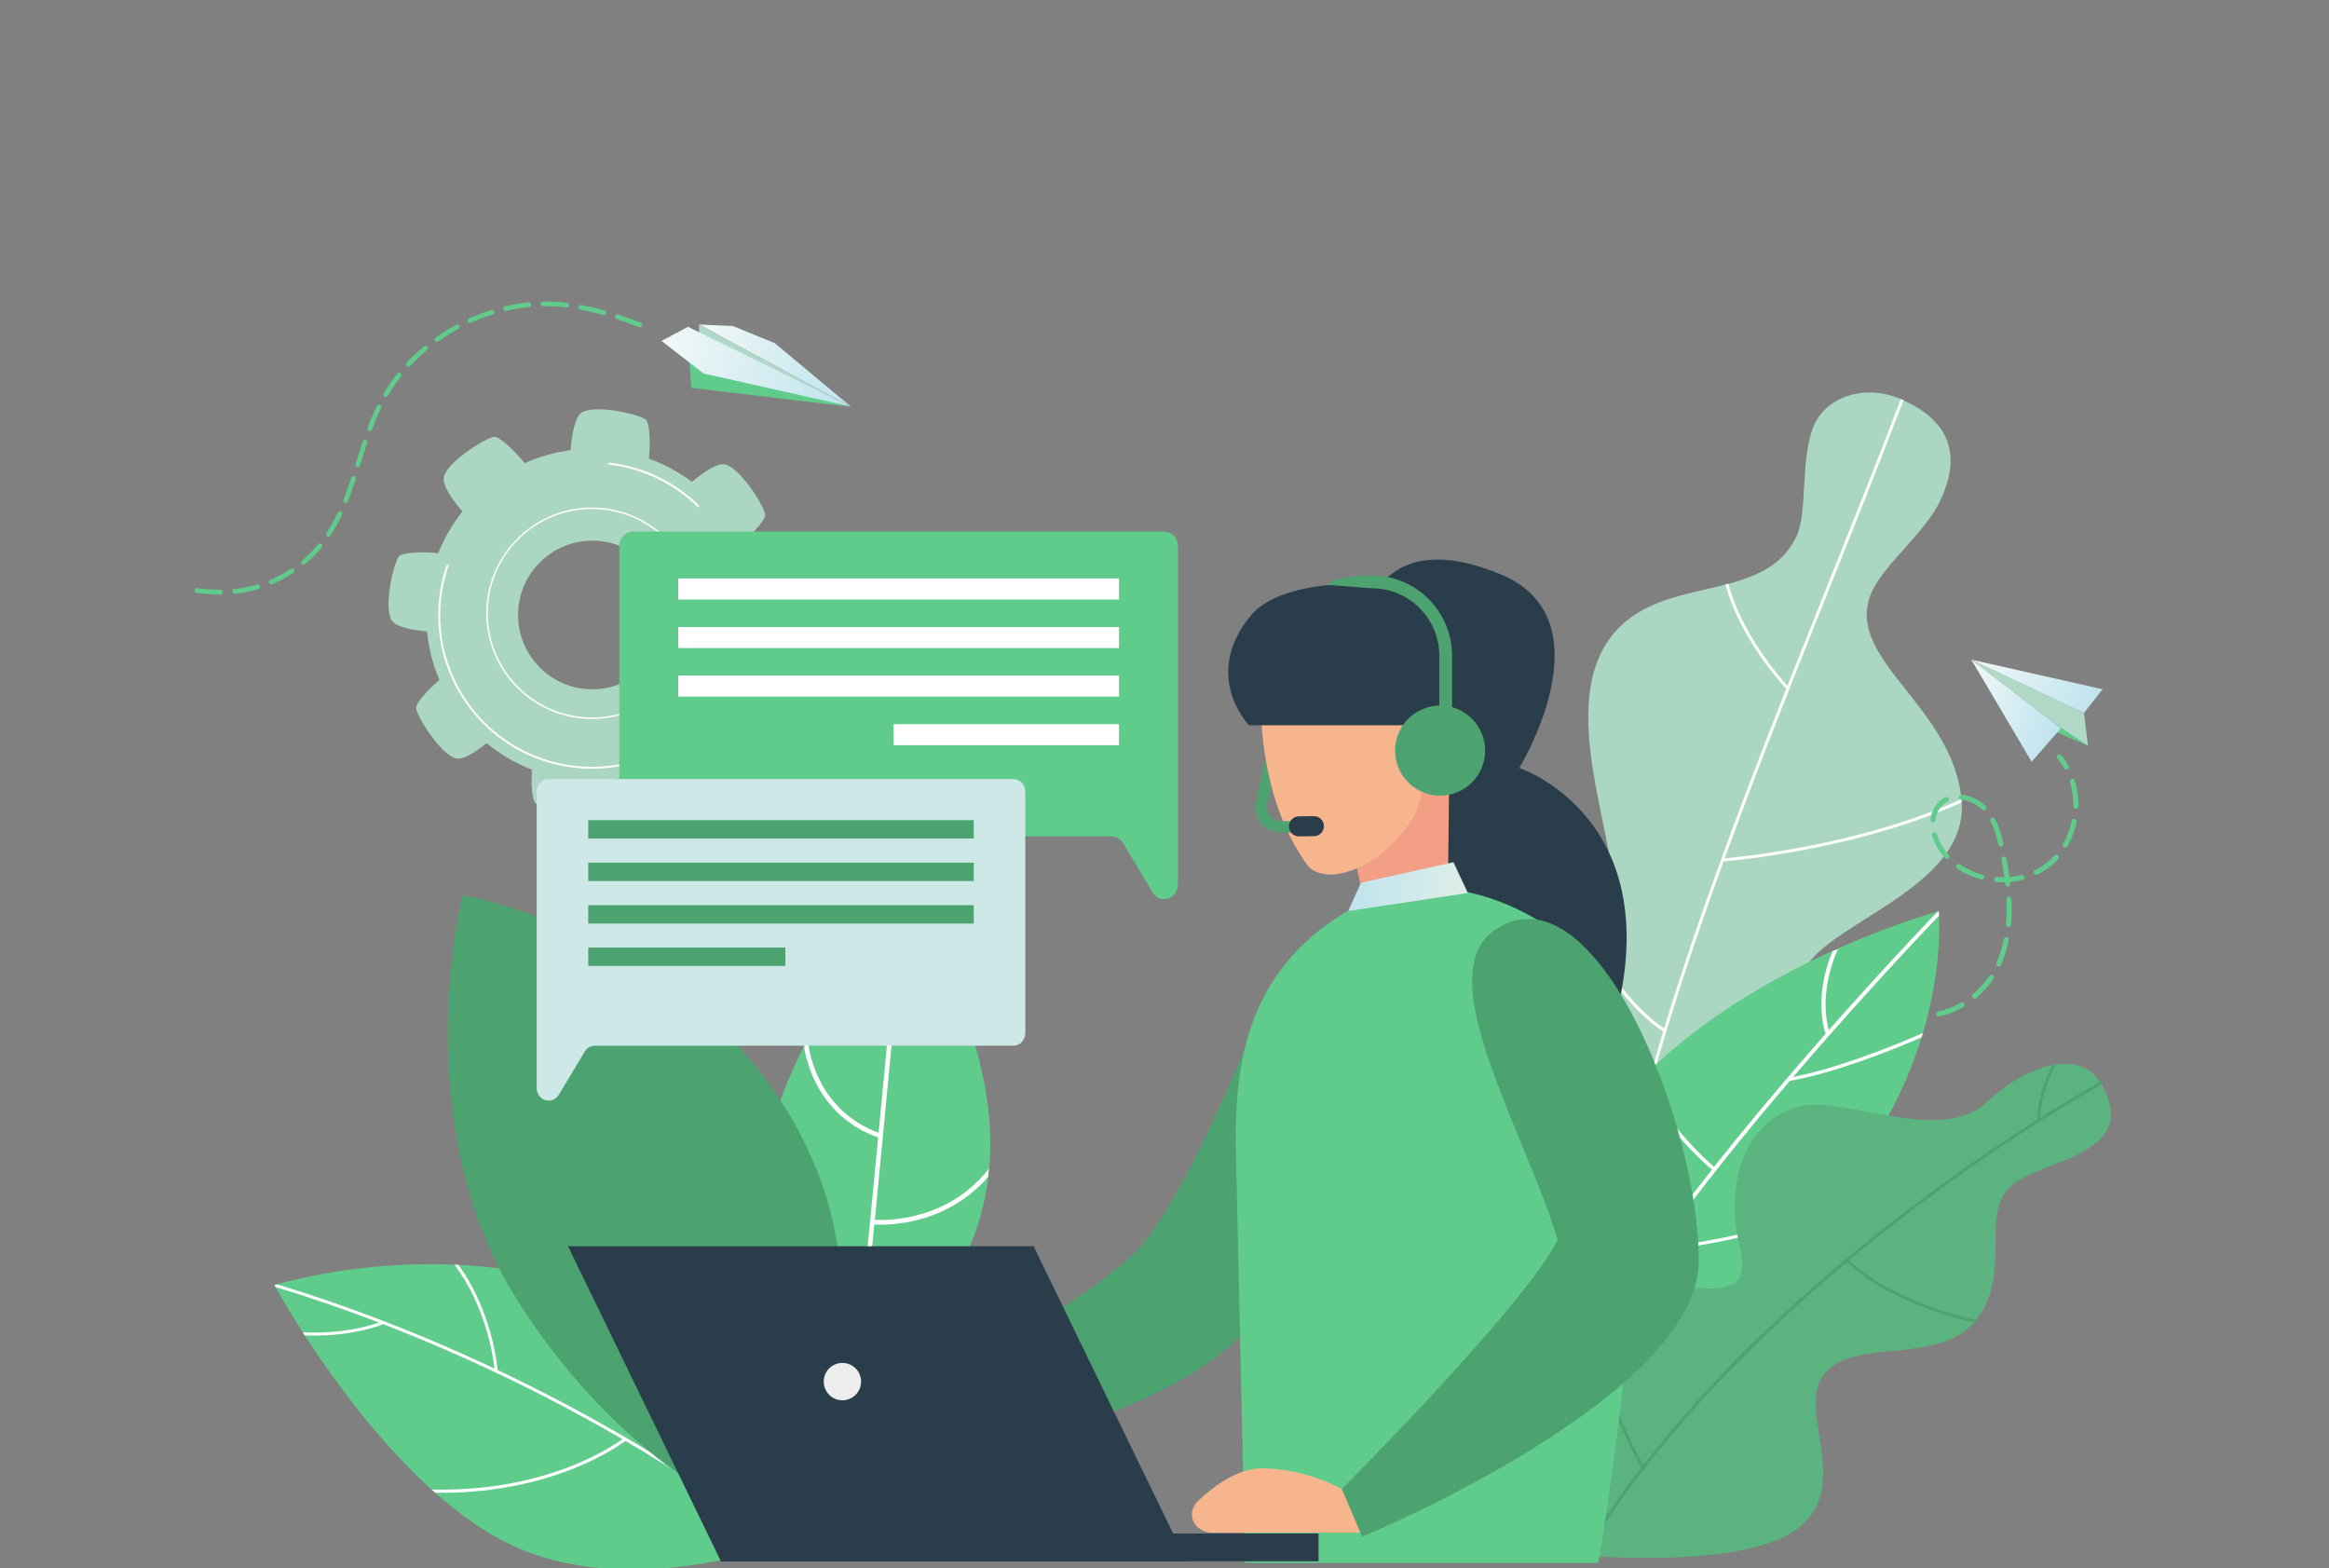 <?xml version="1.0" encoding="UTF-8"?> <svg xmlns="http://www.w3.org/2000/svg" width="750" height="505" viewBox="0 0 750 505" fill="none"><rect x="0" y="0" width="750" height="505" fill="#808080" stroke="none"/><g clip-path="url(#clip0)"><path d="M276.513 439.111C276.513 439.111 311.777 425.05 318.11 380.102C324.469 335.154 291.014 287.834 291.014 287.834C291.014 287.834 251.471 335.276 246.58 372.985C241.713 410.719 276.513 439.111 276.513 439.111Z" fill="#60CC8C"></path><path d="M262.596 348.408C260.151 343.493 259.246 339.14 258.953 337.184C259.271 336.572 259.564 335.961 259.882 335.35C260.102 335.472 260.249 335.692 260.273 335.936C260.273 335.985 260.787 341.488 263.941 347.797C266.754 353.422 272.329 360.88 282.943 364.744C286.88 323.758 289.497 295.366 290.035 289.57C290.573 288.91 290.866 288.543 290.866 288.543C290.866 288.543 291.111 288.885 291.527 289.497C291.184 293.336 289.692 309.33 287.394 333.54C290.988 331.51 301.651 324.907 306.004 316.03C306.248 316.593 306.517 317.18 306.762 317.767C301.406 327.475 289.497 334.127 287.222 335.325C286.367 344.447 285.388 354.669 284.312 365.82C284.312 365.82 284.312 365.82 284.312 365.845C283.505 374.331 282.625 383.33 281.72 392.794C285.706 393.014 305.246 393.112 318.329 376.458C318.378 376.409 318.402 376.36 318.451 376.336C318.378 377.216 318.28 378.072 318.182 378.953C310.503 387.854 301.113 391.547 294.437 393.087C288.274 394.506 283.383 394.384 281.549 394.286C280.179 408.47 278.688 423.632 277.123 439.478C276.609 439.698 276.34 439.821 276.34 439.821C276.34 439.821 276.095 439.625 275.655 439.234C276.316 432.607 276.951 426.077 277.587 419.694C274.604 419.034 262.181 415.659 250.516 404.019C250.076 402.918 249.66 401.769 249.293 400.62C249.342 400.644 249.415 400.693 249.464 400.742C261.251 413.703 274.457 417.445 277.758 418.203C279.593 399.446 281.304 381.961 282.796 366.26C271.474 362.274 265.555 354.375 262.596 348.408Z" fill="white"></path><path d="M612.569 128.706C600.635 123.326 587.454 127.654 583.688 138.097C579.751 149.028 582.098 165.168 578.528 172.7C567.572 195.786 532.21 183.485 517.195 207.377C500.688 233.642 525.852 280.644 518.247 297.029C510.641 313.413 446.447 329.651 435.956 368.315C425.465 406.978 512.891 480 512.891 480C512.891 480 599.657 443.44 604.572 395.631C608.754 354.913 579.628 332.121 580.46 315.443C581.291 298.765 634.261 287.907 631.693 257.852C629.125 227.797 594.913 212.782 602.127 192.166C605.575 182.335 619.734 172.187 624.943 160.937C630.666 148.612 629.932 136.507 612.569 128.706Z" fill="#ABD6C1"></path><path d="M556.568 187.96C560.799 203.954 572.929 217.917 575.594 220.827C579.874 210.018 584.178 199.234 588.458 188.547C596.772 167.785 604.622 148.172 612.105 128.51V128.486C612.252 128.559 612.399 128.608 612.546 128.681C612.692 128.755 612.839 128.828 612.986 128.877C605.478 148.539 597.653 168.152 589.338 188.914C584.961 199.87 580.559 210.874 576.206 221.903V221.928C569.04 240.049 561.997 258.243 555.395 276.389C561.142 275.875 599.291 272.036 631.474 257.412C631.523 257.387 631.572 257.387 631.62 257.363C631.645 257.534 631.645 257.681 631.669 257.852C631.694 258.023 631.694 258.194 631.718 258.366C598.386 273.454 558.818 277.074 555.028 277.391C548.376 295.635 542.165 313.805 536.662 331.852C536.662 331.95 536.662 332.048 536.613 332.146C536.589 332.17 536.589 332.195 536.564 332.219C529.986 353.813 524.41 375.186 520.351 396.218C522.674 396.438 533.239 397.171 547.789 394.799C561.973 392.476 582.76 386.68 603.4 372.252C603.473 372.594 603.546 372.937 603.62 373.303C595.134 379.197 585.988 384.113 576.401 387.927C567.28 391.547 557.693 394.188 547.96 395.777C533.116 398.199 522.356 397.416 520.18 397.196C514.775 425.515 512.11 453.173 513.406 479.78C513.088 479.927 512.917 479.976 512.917 479.976C512.917 479.976 512.745 479.829 512.403 479.535C511.376 458.015 512.868 435.297 516.927 410.084C520.571 387.585 526.196 363.693 534.119 337.037C534.608 335.398 535.097 333.76 535.586 332.121C535.219 331.901 534.559 331.461 533.654 330.801C532.187 329.725 530.084 328.013 527.589 325.519C523.53 321.459 517.71 314.538 512.012 303.925C512.281 303.705 512.525 303.509 512.794 303.289C522.796 322.046 533.459 329.578 535.904 331.119C541.406 313.071 547.618 294.901 554.245 276.731V276.707C560.921 258.341 568.013 240 575.203 221.781C573.345 219.776 560.114 205.103 555.639 188.156C555.957 188.131 556.251 188.058 556.568 187.96Z" fill="white"></path><path d="M88.356 413.801C88.356 413.801 146.925 395.411 200.383 419.401C253.842 443.391 251.641 497.021 251.641 497.021C251.641 497.021 202.071 515.9 163.628 496.972C122.372 476.625 88.356 413.801 88.356 413.801Z" fill="#60CC8C"></path><path d="M122.029 425.857C111.44 421.797 100.313 417.934 88.721 414.412C88.501 414.021 88.379 413.801 88.379 413.801C88.379 413.801 88.672 413.703 89.235 413.556C100.655 417.029 112.1 420.99 123.521 425.392C123.569 425.392 123.618 425.417 123.667 425.441C134.256 429.525 144.821 434 155.287 438.842C156.608 439.454 157.929 440.065 159.225 440.677C158.809 436.837 156.486 420.648 146.337 407.247C146.753 407.271 147.168 407.296 147.609 407.296C158.1 421.602 160.032 438.745 160.252 441.166C174.289 447.817 188.155 455.129 201.58 462.955C201.605 462.955 201.605 462.979 201.629 462.979C203.39 464.007 205.151 465.034 206.887 466.085C233.152 481.785 249.341 494.551 251.688 496.434C251.688 496.849 251.688 497.045 251.688 497.045C251.688 497.045 251.493 497.118 251.15 497.241C249.072 495.578 232.858 482.763 206.374 466.917C204.784 465.963 203.121 464.985 201.409 463.982C199.893 465.107 192.043 470.658 178.813 475.011C170.18 477.848 160.985 479.658 151.472 480.342C150.91 480.391 150.323 480.416 149.761 480.465C146.581 480.66 143.378 480.709 140.15 480.66C139.759 480.318 139.392 479.976 139 479.633C155.752 480.049 169.153 477.163 178.446 474.082C190.796 470.022 198.377 464.911 200.456 463.42C181.087 452.17 154.676 438.476 123.374 426.371C122.151 426.884 115.695 429.354 105.497 429.941C103.223 430.063 100.778 430.112 98.161 430.014C97.941 429.672 97.721 429.354 97.525 429.012C110.193 429.599 118.972 426.957 122.029 425.857Z" fill="white"></path><path d="M148.93 288.274C148.93 288.274 130.442 361.247 166.44 418.423C202.413 475.623 248.021 491.054 248.021 491.054C248.021 491.054 286.709 436.104 263.208 377.192C233.471 302.556 148.93 288.274 148.93 288.274Z" fill="#4DA370"></path><path d="M148.809 288.836C148.906 288.47 148.931 288.274 148.931 288.274C148.931 288.274 149.224 288.323 149.787 288.421C168.593 307.202 185.466 329.431 199.944 354.547C201.093 356.527 202.218 358.533 203.318 360.563C204.248 358.9 207.476 352.786 209.823 344.227C211.902 336.719 213.638 326.032 211.609 314.587C211.975 314.832 212.342 315.101 212.734 315.345C214.543 326.619 212.831 337.061 210.777 344.471C207.965 354.62 203.954 361.418 203.905 361.492C203.905 361.516 203.881 361.516 203.881 361.541C213.932 379.882 222.736 399.641 230.145 420.428C243.327 457.477 247.826 486.187 248.438 490.393C248.169 490.785 248.022 491.005 248.022 491.005C248.022 491.005 247.851 490.956 247.508 490.809C247.093 487.826 242.715 458.675 229.216 420.722C228.727 419.352 228.214 417.934 227.7 416.515C226.575 416.54 214.788 416.589 198.941 412.798C191.702 411.086 184.659 408.812 177.959 406.049C175.636 405.095 173.361 404.092 171.136 403.016C165.169 400.179 159.52 396.902 154.213 393.259C154.017 392.721 153.822 392.183 153.626 391.669C169.913 403.09 186.836 408.91 199.137 411.844C213.883 415.366 225.059 415.537 227.333 415.537C213.834 379.246 189.599 329.456 148.809 288.836Z" fill="#4DA370"></path><path d="M274.096 131.005L249.519 110.512L236.02 104.985L225.113 104.496L274.096 131.005Z" fill="url(#paint0_linear)"></path><path d="M274.096 131.005L225.138 107.821L225.113 104.496" fill="#AFD8C7"></path><path d="M221.957 116.356L222.006 116.478L222.617 124.891L273.948 131.005L221.957 116.356Z" fill="#60CC8C"></path><path d="M213.031 109.778L221.542 105.229L273.777 130.858L226.579 120.269L213.031 109.778Z" fill="url(#paint1_linear)"></path><path d="M77.426 189.427C79.236 189.158 81.021 188.767 82.806 188.229C83.222 188.107 83.638 188.351 83.76 188.743C83.882 189.134 83.638 189.574 83.247 189.696C81.412 190.234 79.529 190.65 77.671 190.944C76.986 191.041 76.326 191.139 75.641 191.188C75.397 191.213 75.152 191.115 75.005 190.944C74.907 190.821 74.834 190.675 74.81 190.503C74.761 190.088 75.079 189.721 75.494 189.672C76.13 189.599 76.766 189.525 77.426 189.427Z" fill="#60CC8C"></path><path d="M199.067 101.292C201.341 102.05 203.713 102.906 206.281 103.909C206.672 104.055 206.868 104.496 206.721 104.887C206.575 105.278 206.134 105.474 205.743 105.327C203.2 104.324 200.877 103.493 198.627 102.735C198.505 102.686 198.382 102.613 198.309 102.515C198.138 102.319 198.064 102.026 198.138 101.757C198.236 101.365 198.651 101.145 199.067 101.292Z" fill="#60CC8C"></path><path d="M186.47 99.458C186.323 99.287 186.226 99.042 186.274 98.798C186.348 98.382 186.739 98.113 187.155 98.186C189.551 98.626 192.07 99.213 194.638 99.947C195.054 100.069 195.274 100.485 195.152 100.876C195.029 101.292 194.614 101.512 194.222 101.414C191.703 100.705 189.233 100.118 186.861 99.678C186.715 99.653 186.568 99.556 186.47 99.458Z" fill="#60CC8C"></path><path d="M93.615 183.191C93.957 182.971 94.446 183.045 94.666 183.411C94.887 183.754 94.813 184.243 94.446 184.463C92.294 185.881 89.996 187.104 87.624 188.107C87.33 188.229 86.988 188.156 86.768 187.911C86.719 187.838 86.67 187.764 86.621 187.691C86.45 187.3 86.645 186.86 87.037 186.688C89.311 185.759 91.536 184.561 93.615 183.191Z" fill="#60CC8C"></path><path d="M97.112 181.602C96.843 181.284 96.892 180.795 97.21 180.526C97.724 180.086 98.237 179.645 98.751 179.181C100.096 177.958 101.343 176.613 102.492 175.244C102.761 174.926 103.25 174.877 103.568 175.146C103.886 175.415 103.935 175.904 103.666 176.222C102.468 177.665 101.172 179.034 99.778 180.306C99.264 180.77 98.726 181.235 98.188 181.7C97.87 181.969 97.406 181.92 97.137 181.626C97.137 181.626 97.137 181.602 97.112 181.602Z" fill="#60CC8C"></path><path d="M105.378 172.676C105.329 172.651 105.28 172.602 105.231 172.554C105.011 172.309 104.962 171.918 105.158 171.624C106.454 169.643 107.652 167.491 108.777 165.07C108.948 164.679 109.413 164.532 109.78 164.703C110.147 164.875 110.318 165.339 110.147 165.706C108.973 168.2 107.75 170.426 106.405 172.456C106.209 172.823 105.72 172.92 105.378 172.676Z" fill="#60CC8C"></path><path d="M137.559 112.664C136.776 113.299 136.042 113.96 135.284 114.644C134.184 115.671 133.083 116.748 132.081 117.824C131.787 118.141 131.322 118.141 131.005 117.872C130.98 117.848 130.98 117.848 130.956 117.824C130.687 117.53 130.687 117.09 130.956 116.796C132.007 115.671 133.108 114.571 134.257 113.519C135.015 112.835 135.798 112.15 136.58 111.49C136.898 111.221 137.363 111.221 137.656 111.588C137.925 111.93 137.901 112.395 137.559 112.664Z" fill="#60CC8C"></path><path d="M129.148 121.247C127.583 123.228 126.14 125.307 124.869 127.434C124.649 127.801 124.184 127.923 123.817 127.703C123.744 127.654 123.695 127.605 123.646 127.557C123.426 127.312 123.377 126.945 123.548 126.652C124.844 124.451 126.336 122.323 127.926 120.293C128.195 119.976 128.659 119.902 129.002 120.171C129.344 120.416 129.417 120.905 129.148 121.247Z" fill="#60CC8C"></path><path d="M147.535 105.938C145.334 107.137 143.182 108.482 141.153 109.925C140.835 110.145 140.394 110.096 140.15 109.827C140.125 109.802 140.101 109.778 140.101 109.753C139.856 109.411 139.93 108.946 140.272 108.702C142.351 107.21 144.552 105.841 146.826 104.618C147.193 104.422 147.658 104.545 147.853 104.936C148.049 105.278 147.902 105.743 147.535 105.938Z" fill="#60CC8C"></path><path d="M162.991 100.094C162.722 100.167 162.429 100.069 162.258 99.874C162.16 99.776 162.111 99.653 162.087 99.531C161.989 99.115 162.258 98.7 162.649 98.626C165.168 98.04 167.736 97.624 170.255 97.379C170.67 97.33 171.037 97.648 171.086 98.064C171.135 98.48 170.817 98.847 170.401 98.895C167.931 99.115 165.437 99.531 162.991 100.094Z" fill="#60CC8C"></path><path d="M115.015 150.373C114.892 150.324 114.77 150.251 114.672 150.153C114.501 149.957 114.428 149.688 114.501 149.419L114.794 148.49C115.455 146.362 116.139 144.235 116.824 142.132C116.946 141.74 117.387 141.52 117.778 141.643C118.169 141.789 118.389 142.205 118.267 142.596C117.558 144.699 116.898 146.803 116.237 148.93L115.944 149.859C115.846 150.275 115.406 150.495 115.015 150.373Z" fill="#60CC8C"></path><path d="M151.6 103.933C151.282 104.08 150.94 103.982 150.72 103.762C150.671 103.713 150.622 103.64 150.597 103.566C150.426 103.175 150.598 102.735 150.989 102.564C153.336 101.512 155.757 100.583 158.203 99.825C158.619 99.702 159.034 99.922 159.157 100.338C159.279 100.73 159.059 101.17 158.643 101.292C156.247 102.001 153.874 102.906 151.6 103.933Z" fill="#60CC8C"></path><path d="M114.083 153.283C114.474 153.405 114.695 153.846 114.572 154.237C113.643 157.074 112.812 159.372 112.005 161.451C111.858 161.842 111.418 162.038 111.026 161.867C110.904 161.818 110.831 161.744 110.757 161.671C110.562 161.451 110.488 161.158 110.611 160.864C111.418 158.81 112.225 156.536 113.154 153.723C113.252 153.356 113.692 153.161 114.083 153.283Z" fill="#60CC8C"></path><path d="M70.97 189.892C71.385 189.892 71.728 190.234 71.728 190.65C71.728 191.066 71.385 191.408 70.97 191.408C68.549 191.408 66.03 191.261 63.267 190.919C63.071 190.895 62.924 190.797 62.802 190.674C62.655 190.528 62.582 190.308 62.606 190.063C62.655 189.647 63.046 189.354 63.462 189.403C66.152 189.745 68.622 189.892 70.97 189.892Z" fill="#60CC8C"></path><path d="M122.372 130.369C122.739 130.564 122.91 131.005 122.714 131.396C121.687 133.475 120.734 135.749 119.78 138.341C119.633 138.732 119.193 138.928 118.802 138.781C118.679 138.732 118.582 138.659 118.508 138.586C118.313 138.39 118.264 138.072 118.361 137.803C119.34 135.162 120.318 132.863 121.369 130.711C121.541 130.344 122.005 130.198 122.372 130.369Z" fill="#60CC8C"></path><path d="M179.918 97.233C180.823 97.306 181.703 97.379 182.583 97.477C182.999 97.526 183.293 97.893 183.244 98.333C183.195 98.749 182.828 99.042 182.388 98.993C181.532 98.895 180.652 98.798 179.771 98.749C178.157 98.626 176.494 98.578 174.88 98.602C174.66 98.602 174.44 98.504 174.293 98.358C174.171 98.235 174.098 98.04 174.098 97.868C174.098 97.453 174.416 97.11 174.856 97.086C176.568 97.086 178.255 97.11 179.918 97.233Z" fill="#60CC8C"></path><path d="M624.307 293.409C624.307 293.409 552.899 312.68 517.782 360.024C482.665 407.369 511.375 435.076 511.375 435.076C511.375 435.076 559.306 424.17 594.032 380.542C628.758 336.89 624.307 293.409 624.307 293.409Z" fill="#60CC8C"></path><path d="M512.842 434.685C518.149 424.854 525.119 414.094 532.847 403.187C538.104 402.551 563.978 399.103 584.226 391.669C584.789 391.082 585.351 390.495 585.938 389.884C566.692 397.44 540.966 401.133 533.654 402.062C547.128 383.183 562.828 363.888 576.376 348.042C591.025 345.449 609.317 338.137 618.805 334.029C618.952 333.564 619.074 333.124 619.221 332.659C610.466 336.474 592.296 343.884 577.428 346.794C578.284 345.792 579.14 344.789 579.996 343.811C601.467 318.891 620.297 299.132 624.43 294.828C624.381 293.899 624.332 293.385 624.332 293.385C624.332 293.385 624.234 293.409 624.014 293.483C622.596 294.95 607.703 310.43 588.897 331.73C587.968 328.282 586.207 318.329 591.856 305.612C591.367 305.857 590.829 306.053 590.218 306.175C590.193 306.175 590.169 306.175 590.169 306.175C584.251 320.212 587.185 330.801 587.87 332.904C584.935 336.23 581.903 339.702 578.846 343.273C570.556 352.908 561.214 364.035 551.97 375.724C549.109 373.279 536.955 362.372 529.325 346.672C529.007 346.99 528.689 347.332 528.371 347.65C536.417 363.79 549.085 374.795 551.286 376.629C535.903 396.12 520.839 417.053 511.277 434.93C511.375 435.028 511.424 435.076 511.424 435.076C511.424 435.076 511.889 434.954 512.842 434.685Z" fill="white"></path><path d="M126.04 199.601C127.263 201.826 132.399 202.853 137.51 203.318C138.048 208.796 139.417 214.053 141.52 218.969C137.118 222.662 133.964 226.55 133.964 227.919C133.988 230.194 141.569 242.69 146.729 244.182C149.003 244.842 152.99 242.323 156.731 239.291C161.035 242.861 165.951 245.771 171.306 247.85C170.939 253.157 171.453 257.656 172.382 258.561C173.996 260.151 188.205 263.623 192.924 261.031C194.905 259.955 195.932 255.7 196.47 251.176C202.34 250.565 207.964 248.975 213.173 246.578C216.597 250.418 219.971 253.108 221.243 253.108C223.517 253.083 236.014 245.502 237.506 240.342C238.141 238.166 235.867 234.424 233.006 230.829C236.503 226.354 239.291 221.292 241.223 215.765C246.529 216.108 251.005 215.619 251.885 214.689C253.475 213.075 256.947 198.867 254.355 194.147C253.206 192.044 248.559 191.017 243.742 190.528C242.959 184.977 241.321 179.67 238.948 174.754C243.301 171.062 246.432 167.222 246.432 165.853C246.407 163.579 238.826 151.082 233.666 149.59C231.221 148.881 226.794 151.84 222.833 155.166C218.651 152.036 214.004 149.493 208.967 147.683C209.578 141.618 209.065 136.189 208.062 135.186C206.448 133.597 192.24 130.124 187.52 132.717C185.197 133.988 184.17 139.588 183.754 144.944C178.569 145.629 173.605 147.072 168.959 149.15C165.046 144.284 160.693 140.64 159.226 140.664C156.951 140.689 144.455 148.27 142.963 153.43C142.229 155.973 145.457 160.644 148.906 164.703C145.702 168.739 143.061 173.238 141.105 178.129C135.015 177.493 129.562 178.031 128.559 179.034C126.921 180.697 123.448 194.905 126.04 199.601ZM167.002 195.15C168.592 182.042 180.501 172.676 193.634 174.265C206.741 175.855 216.108 187.764 214.518 200.897C212.928 214.005 201.019 223.371 187.887 221.781C174.779 220.192 165.413 208.258 167.002 195.15Z" fill="#ABD6C1"></path><path d="M156.83 193.389C159.08 174.754 176.076 161.427 194.71 163.676C213.345 165.926 226.673 182.922 224.423 201.557C222.173 220.192 205.177 233.519 186.542 231.27C167.908 229.02 154.58 212.024 156.83 193.389ZM157.319 193.438C155.093 211.804 168.25 228.555 186.616 230.78C204.981 233.006 221.733 219.849 223.958 201.484C226.184 183.118 213.027 166.366 194.661 164.141C176.296 161.916 159.52 175.072 157.319 193.438Z" fill="white"></path><path d="M143.843 181.895C144.063 181.895 144.283 181.895 144.528 181.895C143.378 185.197 142.547 188.645 142.107 192.264C138.854 218.969 157.978 243.326 184.707 246.554C202.192 248.657 218.699 241.198 228.897 228.286C229.117 228.359 229.313 228.433 229.533 228.482C219.213 241.663 202.437 249.317 184.634 247.165C157.562 243.888 138.194 219.213 141.471 192.142C141.887 188.596 142.718 185.172 143.843 181.895Z" fill="white"></path><path d="M224.814 163.383C217.38 156.046 207.573 151.009 196.422 149.639C196.202 149.615 195.982 149.59 195.762 149.566C195.86 149.37 195.957 149.15 196.055 148.955C196.202 148.979 196.349 148.979 196.495 149.003C207.745 150.373 217.649 155.435 225.181 162.82C225.034 163.016 224.936 163.187 224.814 163.383Z" fill="white"></path><path d="M676.544 348.824C670.406 338.113 653.752 341.806 639.592 355.109C625.433 368.412 594.522 353.226 580.289 356.087C566.057 358.948 554.123 375.235 560.334 402.111C566.546 428.987 527.54 402.405 506.485 418.765C485.429 435.125 509.688 500.811 509.688 500.811C509.688 500.811 562.609 505.726 579.58 491.665C596.552 477.603 578.089 453.735 587.65 442.193C597.212 430.65 624.259 439.723 636.047 425.417C647.834 411.111 638.076 392.5 646.587 382.841C655.048 373.181 690.459 373.034 676.544 348.824Z" fill="#5BB47F"></path><path d="M509.516 501.276C509.418 501.08 509.32 500.885 509.223 500.689C509.223 500.64 509.247 500.591 509.272 500.542C521.964 479.609 538.642 458.578 558.866 438.035C575.031 421.602 593.47 405.462 613.669 390.031C648.077 363.766 676.054 348.506 676.323 348.359C676.567 348.237 676.861 348.311 676.983 348.555C677.105 348.8 677.032 349.093 676.787 349.215C676.518 349.362 648.591 364.598 614.232 390.813C582.538 414.999 538.764 453.76 510.103 501.031C509.981 501.276 509.736 501.349 509.516 501.276Z" fill="#4DA370"></path><path d="M594.278 405.877C594.254 405.731 594.278 405.559 594.4 405.437C594.596 405.241 594.889 405.241 595.085 405.437C609.782 419.694 635.851 424.903 636.12 424.952C636.389 425.001 636.561 425.27 636.512 425.514C636.463 425.783 636.194 425.955 635.949 425.906C635.68 425.857 609.342 420.599 594.425 406.122C594.351 406.048 594.303 405.975 594.278 405.877Z" fill="#4DA370"></path><path d="M511.79 428.327C510.151 421.064 509.687 416.564 509.662 416.466C509.638 416.197 509.833 415.953 510.102 415.928C510.371 415.904 510.616 416.099 510.64 416.368C510.665 416.637 513.502 443.513 529.544 472.394C529.666 472.639 529.593 472.932 529.348 473.055C529.104 473.177 528.81 473.104 528.688 472.859C519.102 455.57 514.211 438.989 511.79 428.327Z" fill="#4DA370"></path><path d="M655.953 360.978C655.953 360.954 655.953 360.905 655.953 360.856C655.953 360.758 656.075 351.636 661.089 342.637C661.211 342.392 661.529 342.319 661.749 342.441C661.993 342.564 662.067 342.882 661.944 343.102C657.029 351.881 656.931 360.758 656.931 360.831C656.931 361.1 656.711 361.321 656.442 361.321C656.198 361.345 656.002 361.174 655.953 360.978Z" fill="#4DA370"></path><path d="M408.297 319.478C408.297 319.478 382.033 388.392 364.547 404.214C347.062 420.061 325.664 430.43 325.664 430.43L339.823 460.999C339.823 460.999 399.665 444.663 408.346 416.124C413.261 399.959 408.297 319.478 408.297 319.478Z" fill="#4DA370"></path><path d="M441.799 193.438C441.799 193.438 448.817 170.377 483.568 185.074C518.318 199.772 489.241 247.288 489.241 247.288C489.241 247.288 538.689 263.599 519.321 331.094C499.928 398.59 455.836 312.753 455.836 312.753L434.145 220.167L441.799 193.438Z" fill="#2A3D4B"></path><path d="M466.698 247.288L466.184 294.363H440.14L435.836 274.31L461.758 247.288H466.698Z" fill="#F39F85"></path><path d="M421.481 279.201C402.161 253.401 406.368 215.985 406.368 215.985L424.806 204.589L453.639 215.765L459.679 246.065C459.752 246.334 457.136 246.603 457.209 246.847C459.777 258.146 455.228 264.993 446.938 273.063C441.778 278.101 428.744 285.437 421.481 279.201Z" fill="#F7B58E"></path><path d="M469.214 233.544H402.208C402.208 233.544 386.728 217.502 402.868 198.133C412.259 186.762 441.165 186.493 451.264 190.137C474.986 198.696 465.204 220.852 465.204 220.852L469.214 233.544Z" fill="#2A3D4B"></path><path d="M419.254 268.074L419.278 264.43L412.455 264.381C411.086 264.381 409.814 263.77 408.958 262.719C408.102 261.667 407.76 260.298 408.004 258.953L409.325 253.793L407.418 244.597L404.41 258.268C403.945 260.664 404.556 263.134 406.121 265.042C407.662 266.925 409.961 268.025 412.406 268.05L419.254 268.074Z" fill="#4DA370"></path><path d="M418.348 269.321L423.165 269.248C424.95 269.224 426.369 267.732 426.344 265.971C426.32 264.186 424.828 262.767 423.067 262.792L418.25 262.865C416.465 262.89 415.046 264.382 415.071 266.142C415.095 267.903 416.562 269.346 418.348 269.321Z" fill="#2A3D4B"></path><path d="M400.96 503.232L398.001 370.516C397.463 341.243 401.107 304.341 449.992 285.706C450.384 285.559 450.848 285.706 451.264 285.706C464.25 285.706 486.259 284.361 514.993 311.457C540.989 335.985 519.126 476.699 514.724 503.257H400.96V503.232Z" fill="#60CC8C"></path><path d="M432.116 479.486C432.116 479.486 420.818 472.81 406.096 472.81C399.102 472.81 391.79 477.799 386.068 483.008C381.47 487.214 384.405 493.524 390.641 493.524H441.532L432.116 479.486Z" fill="#F7B58E"></path><path d="M481.566 299.303C513.7 277.978 547.056 361.834 547.056 405.951C547.056 450.067 438.648 494.844 438.648 494.844L432.094 479.462C432.094 479.462 490.908 420.648 501.595 399.25C491.201 364.451 459.826 313.756 481.566 299.303Z" fill="#4DA370"></path><path d="M468.042 277.636L438.256 284.263L434.172 293.361L472.688 287.54L468.042 277.636Z" fill="url(#paint2_linear)"></path><path d="M427.445 188.327C429.328 185.319 441.8 185.319 441.8 185.319C456.033 185.319 467.6 196.886 467.6 211.119V235.378H463.492V211.119C463.492 199.16 453.759 189.427 441.8 189.427L427.445 188.327Z" fill="#4DA370"></path><path d="M477.151 247.25C480.216 239.851 476.702 231.368 469.303 228.302C461.903 225.237 453.42 228.751 450.355 236.151C447.289 243.55 450.803 252.034 458.203 255.099C465.602 258.164 474.086 254.65 477.151 247.25Z" fill="#4DA370"></path><path d="M424.608 493.793H232.148V502.743H424.608V493.793Z" fill="#2A3D4B"></path><path d="M182.922 401.304H332.855L382.131 502.743H232.15L182.922 401.304Z" fill="#2A3D4B"></path><path d="M277.294 444.883C277.294 448.209 274.603 450.899 271.278 450.899C267.952 450.899 265.262 448.209 265.262 444.883C265.262 441.557 267.952 438.867 271.278 438.867C274.603 438.867 277.294 441.557 277.294 444.883Z" fill="#EDEDED"></path><path d="M379.32 284.826V175.83C379.32 173.238 377.339 171.16 374.893 171.16H203.856C201.411 171.16 199.43 173.263 199.43 175.83V264.65C199.43 267.243 201.411 269.321 203.856 269.321H357.922C359.438 269.321 360.856 270.128 361.663 271.498L371.176 287.345C373.548 291.282 379.32 289.521 379.32 284.826Z" fill="#60CC8C"></path><path d="M360.342 186.273H218.406V193.047H360.342V186.273Z" fill="white"></path><path d="M360.342 201.899H218.406V208.673H360.342V201.899Z" fill="white"></path><path d="M360.342 217.526H218.406V224.3H360.342V217.526Z" fill="white"></path><path d="M360.344 233.177H287.762V239.951H360.344V233.177Z" fill="white"></path><path d="M172.824 350.291V254.942C172.824 252.692 174.561 250.858 176.688 250.858H326.303C328.43 250.858 330.167 252.692 330.167 254.942V332.635C330.167 334.885 328.43 336.719 326.303 336.719H191.557C190.236 336.719 188.989 337.428 188.28 338.626L179.965 352.492C177.886 355.94 172.824 354.4 172.824 350.291Z" fill="#CEE8E8"></path><path d="M189.421 270.014L313.578 270.014L313.578 264.096L189.421 264.096L189.421 270.014Z" fill="#4DA370"></path><path d="M189.421 283.696L313.578 283.696L313.578 277.778L189.421 277.778L189.421 283.696Z" fill="#4DA370"></path><path d="M189.421 297.378L313.578 297.378L313.578 291.46L189.421 291.46L189.421 297.378Z" fill="#4DA370"></path><path d="M189.429 311.036L252.914 311.036L252.914 305.118L189.429 305.118L189.429 311.036Z" fill="#4DA370"></path><path d="M671.091 229.582L672.387 240.147L663.657 234.522L634.824 212.415L671.091 229.582Z" fill="#AFD8C7"></path><path d="M672.389 240.147L656.566 233.275L661.262 232.688L672.389 240.147Z" fill="#60CC8C"></path><path d="M671.091 229.582L677.082 221.928L634.824 212.415L671.091 229.582Z" fill="url(#paint3_linear)"></path><path d="M634.824 212.415L663.657 234.522L654.241 245.282L634.824 212.415Z" fill="url(#paint4_linear)"></path><path d="M665.537 247.826C665.634 247.801 665.732 247.777 665.83 247.728C666.221 247.508 666.368 247.019 666.148 246.627C665.463 245.404 664.681 244.231 663.776 243.155C663.482 242.812 662.993 242.763 662.626 243.057C662.284 243.35 662.235 243.864 662.529 244.206C663.36 245.209 664.094 246.285 664.73 247.434C664.901 247.703 665.219 247.874 665.537 247.826Z" fill="#60CC8C"></path><path d="M623.478 326.644C623.404 326.203 623.673 325.788 624.114 325.69C626.608 325.225 629.078 324.271 631.45 322.878C631.841 322.657 632.33 322.78 632.55 323.171C632.771 323.562 632.648 324.051 632.257 324.271C629.714 325.763 627.073 326.766 624.407 327.279C624.383 327.279 624.383 327.279 624.358 327.279C623.942 327.353 623.551 327.084 623.478 326.644ZM635.24 321.288C634.947 320.946 634.996 320.432 635.338 320.139C637.368 318.427 639.129 316.421 640.621 314.221C640.865 313.854 641.379 313.756 641.745 314C642.112 314.245 642.21 314.758 641.966 315.125C640.4 317.449 638.517 319.552 636.39 321.386C636.268 321.484 636.121 321.557 635.974 321.581C635.705 321.581 635.412 321.484 635.24 321.288ZM643.311 311.115C642.895 310.944 642.724 310.454 642.895 310.039L643.042 309.696C643.995 307.422 644.753 304.977 645.267 302.409C645.365 301.969 645.78 301.675 646.221 301.773C646.661 301.871 646.954 302.287 646.857 302.727C646.319 305.392 645.536 307.96 644.533 310.332L644.387 310.699C644.264 310.968 644.02 311.139 643.751 311.164C643.604 311.213 643.457 311.188 643.311 311.115ZM646.71 298.545C646.27 298.496 645.927 298.105 645.976 297.665C646.196 295.146 646.245 292.431 646.123 289.594C646.098 289.154 646.465 288.763 646.881 288.739C647.321 288.714 647.712 289.056 647.737 289.497C647.884 292.407 647.835 295.195 647.59 297.787C647.566 298.178 647.248 298.472 646.881 298.52C646.808 298.545 646.759 298.545 646.71 298.545ZM646.612 285.486C646.172 285.535 645.78 285.217 645.732 284.777C645.707 284.557 645.683 284.337 645.658 284.092C644.729 284.117 643.824 284.092 642.895 284.019C642.455 283.994 642.112 283.603 642.161 283.138C642.186 282.698 642.577 282.356 643.042 282.405C643.849 282.478 644.656 282.503 645.463 282.478C645.218 280.668 644.925 278.785 644.558 276.731C644.484 276.291 644.778 275.875 645.218 275.802C645.658 275.729 646.074 276.022 646.147 276.462C646.539 278.59 646.832 280.546 647.077 282.405C648.373 282.307 649.644 282.087 650.892 281.793C651.332 281.671 651.772 281.965 651.87 282.38C651.968 282.82 651.699 283.261 651.283 283.358C649.987 283.676 648.642 283.896 647.297 284.019C647.321 284.214 647.346 284.41 647.37 284.606C647.37 285.021 647.052 285.437 646.612 285.486ZM654.951 281.255C654.755 280.864 654.927 280.375 655.318 280.179C656.785 279.47 658.179 278.59 659.402 277.587C660.16 276.951 660.918 276.267 661.578 275.508C661.872 275.191 662.385 275.142 662.728 275.46C663.07 275.753 663.094 276.267 662.777 276.609C662.043 277.416 661.26 278.174 660.429 278.834C659.084 279.935 657.617 280.864 656.027 281.647C655.954 281.696 655.856 281.72 655.783 281.72C655.44 281.769 655.098 281.598 654.951 281.255ZM637.906 283.163C635.118 282.405 632.55 281.231 630.252 279.69C629.885 279.446 629.787 278.932 630.032 278.565C630.276 278.198 630.79 278.101 631.156 278.345C633.308 279.812 635.705 280.889 638.322 281.598C638.762 281.72 639.006 282.16 638.884 282.6C638.786 282.918 638.517 283.163 638.199 283.187C638.126 283.187 638.004 283.187 637.906 283.163ZM664.66 272.794C664.268 272.574 664.146 272.085 664.366 271.693C665.662 269.444 666.592 266.949 667.13 264.308C667.227 263.868 667.643 263.574 668.083 263.672C668.523 263.77 668.792 264.186 668.719 264.626C668.157 267.438 667.154 270.104 665.785 272.501C665.662 272.721 665.418 272.867 665.173 272.892C665.002 272.916 664.831 272.892 664.66 272.794ZM626.388 276.364C625.874 275.826 625.41 275.264 624.969 274.677C623.698 273.014 622.744 271.033 622.157 269.003C622.035 268.563 622.279 268.123 622.72 268.001C623.16 267.879 623.6 268.123 623.722 268.563C624.236 270.397 625.116 272.183 626.266 273.699C626.657 274.237 627.097 274.75 627.562 275.264C627.855 275.582 627.855 276.095 627.513 276.413C627.39 276.536 627.219 276.609 627.073 276.633C626.852 276.658 626.583 276.56 626.388 276.364ZM643.58 271.962C642.87 268.832 642.039 266.436 640.987 264.455C640.767 264.064 640.938 263.574 641.33 263.354C641.721 263.159 642.21 263.305 642.43 263.697C643.555 265.824 644.435 268.319 645.169 271.596C645.267 272.036 644.998 272.476 644.558 272.574C644.533 272.574 644.509 272.574 644.484 272.598C644.069 272.623 643.677 272.354 643.58 271.962ZM668.45 260.42C668.01 260.42 667.643 260.053 667.668 259.588C667.692 258.39 667.619 257.167 667.472 255.993C667.301 254.551 667.007 253.132 666.592 251.787C666.469 251.371 666.714 250.907 667.13 250.785C667.57 250.662 668.01 250.882 668.132 251.323C668.572 252.765 668.89 254.282 669.086 255.822C669.233 257.094 669.306 258.366 669.282 259.662C669.282 260.077 668.964 260.395 668.572 260.444C668.523 260.42 668.475 260.42 668.45 260.42ZM622.402 264.748C621.962 264.699 621.644 264.308 621.692 263.868C621.937 261.52 622.915 259.491 624.529 258.023C625.116 257.485 625.776 257.045 626.486 256.703C626.877 256.507 627.366 256.678 627.562 257.069C627.757 257.461 627.586 257.95 627.195 258.145C626.632 258.414 626.094 258.781 625.63 259.197C624.309 260.395 623.527 262.034 623.331 264.015C623.282 264.406 622.989 264.699 622.622 264.724C622.524 264.748 622.451 264.748 622.402 264.748ZM638.273 260.689C636.488 258.928 633.969 257.73 631.499 257.485C631.059 257.436 630.741 257.045 630.765 256.605C630.814 256.165 631.205 255.847 631.646 255.871C634.507 256.165 637.319 257.51 639.398 259.539C639.716 259.857 639.716 260.371 639.398 260.689C639.276 260.811 639.104 260.909 638.933 260.933C638.713 260.933 638.468 260.86 638.273 260.689Z" fill="#60CC8C"></path><path d="M619.393 327.597C619.76 327.548 620.078 327.255 620.102 326.839C620.127 326.399 619.809 326.008 619.344 325.983C618.048 325.885 616.776 325.665 615.554 325.274C615.138 325.152 614.673 325.396 614.551 325.812C614.429 326.252 614.673 326.692 615.089 326.815C616.434 327.231 617.828 327.475 619.246 327.573C619.295 327.622 619.344 327.622 619.393 327.597Z" fill="#60CC8C"></path></g><defs><linearGradient id="paint0_linear" x1="223.666" y1="111.932" x2="275.829" y2="122.021" gradientUnits="userSpaceOnUse"><stop offset="6.3e-07" stop-color="#F1F8F7"></stop><stop offset="1" stop-color="#BFE3EE"></stop></linearGradient><linearGradient id="paint1_linear" x1="212.736" y1="111.297" x2="275.217" y2="123.382" gradientUnits="userSpaceOnUse"><stop offset="6.3e-07" stop-color="#F1F8F7"></stop><stop offset="1" stop-color="#BFE3EE"></stop></linearGradient><linearGradient id="paint2_linear" x1="472.679" y1="285.497" x2="434.162" y2="285.497" gradientUnits="userSpaceOnUse"><stop stop-color="#DEEEE9"></stop><stop offset="1" stop-color="#BFE3ED"></stop></linearGradient><linearGradient id="paint3_linear" x1="635.114" y1="211.591" x2="675.496" y2="226.278" gradientUnits="userSpaceOnUse"><stop offset="6.3e-07" stop-color="#F1F8F7"></stop><stop offset="1" stop-color="#BFE3EE"></stop></linearGradient><linearGradient id="paint4_linear" x1="630.673" y1="223.804" x2="663.237" y2="235.648" gradientUnits="userSpaceOnUse"><stop offset="6.3e-07" stop-color="#F1F8F7"></stop><stop offset="1" stop-color="#BFE3EE"></stop></linearGradient><clipPath id="clip0"><rect width="750" height="505" fill="white"></rect></clipPath></defs></svg> 
